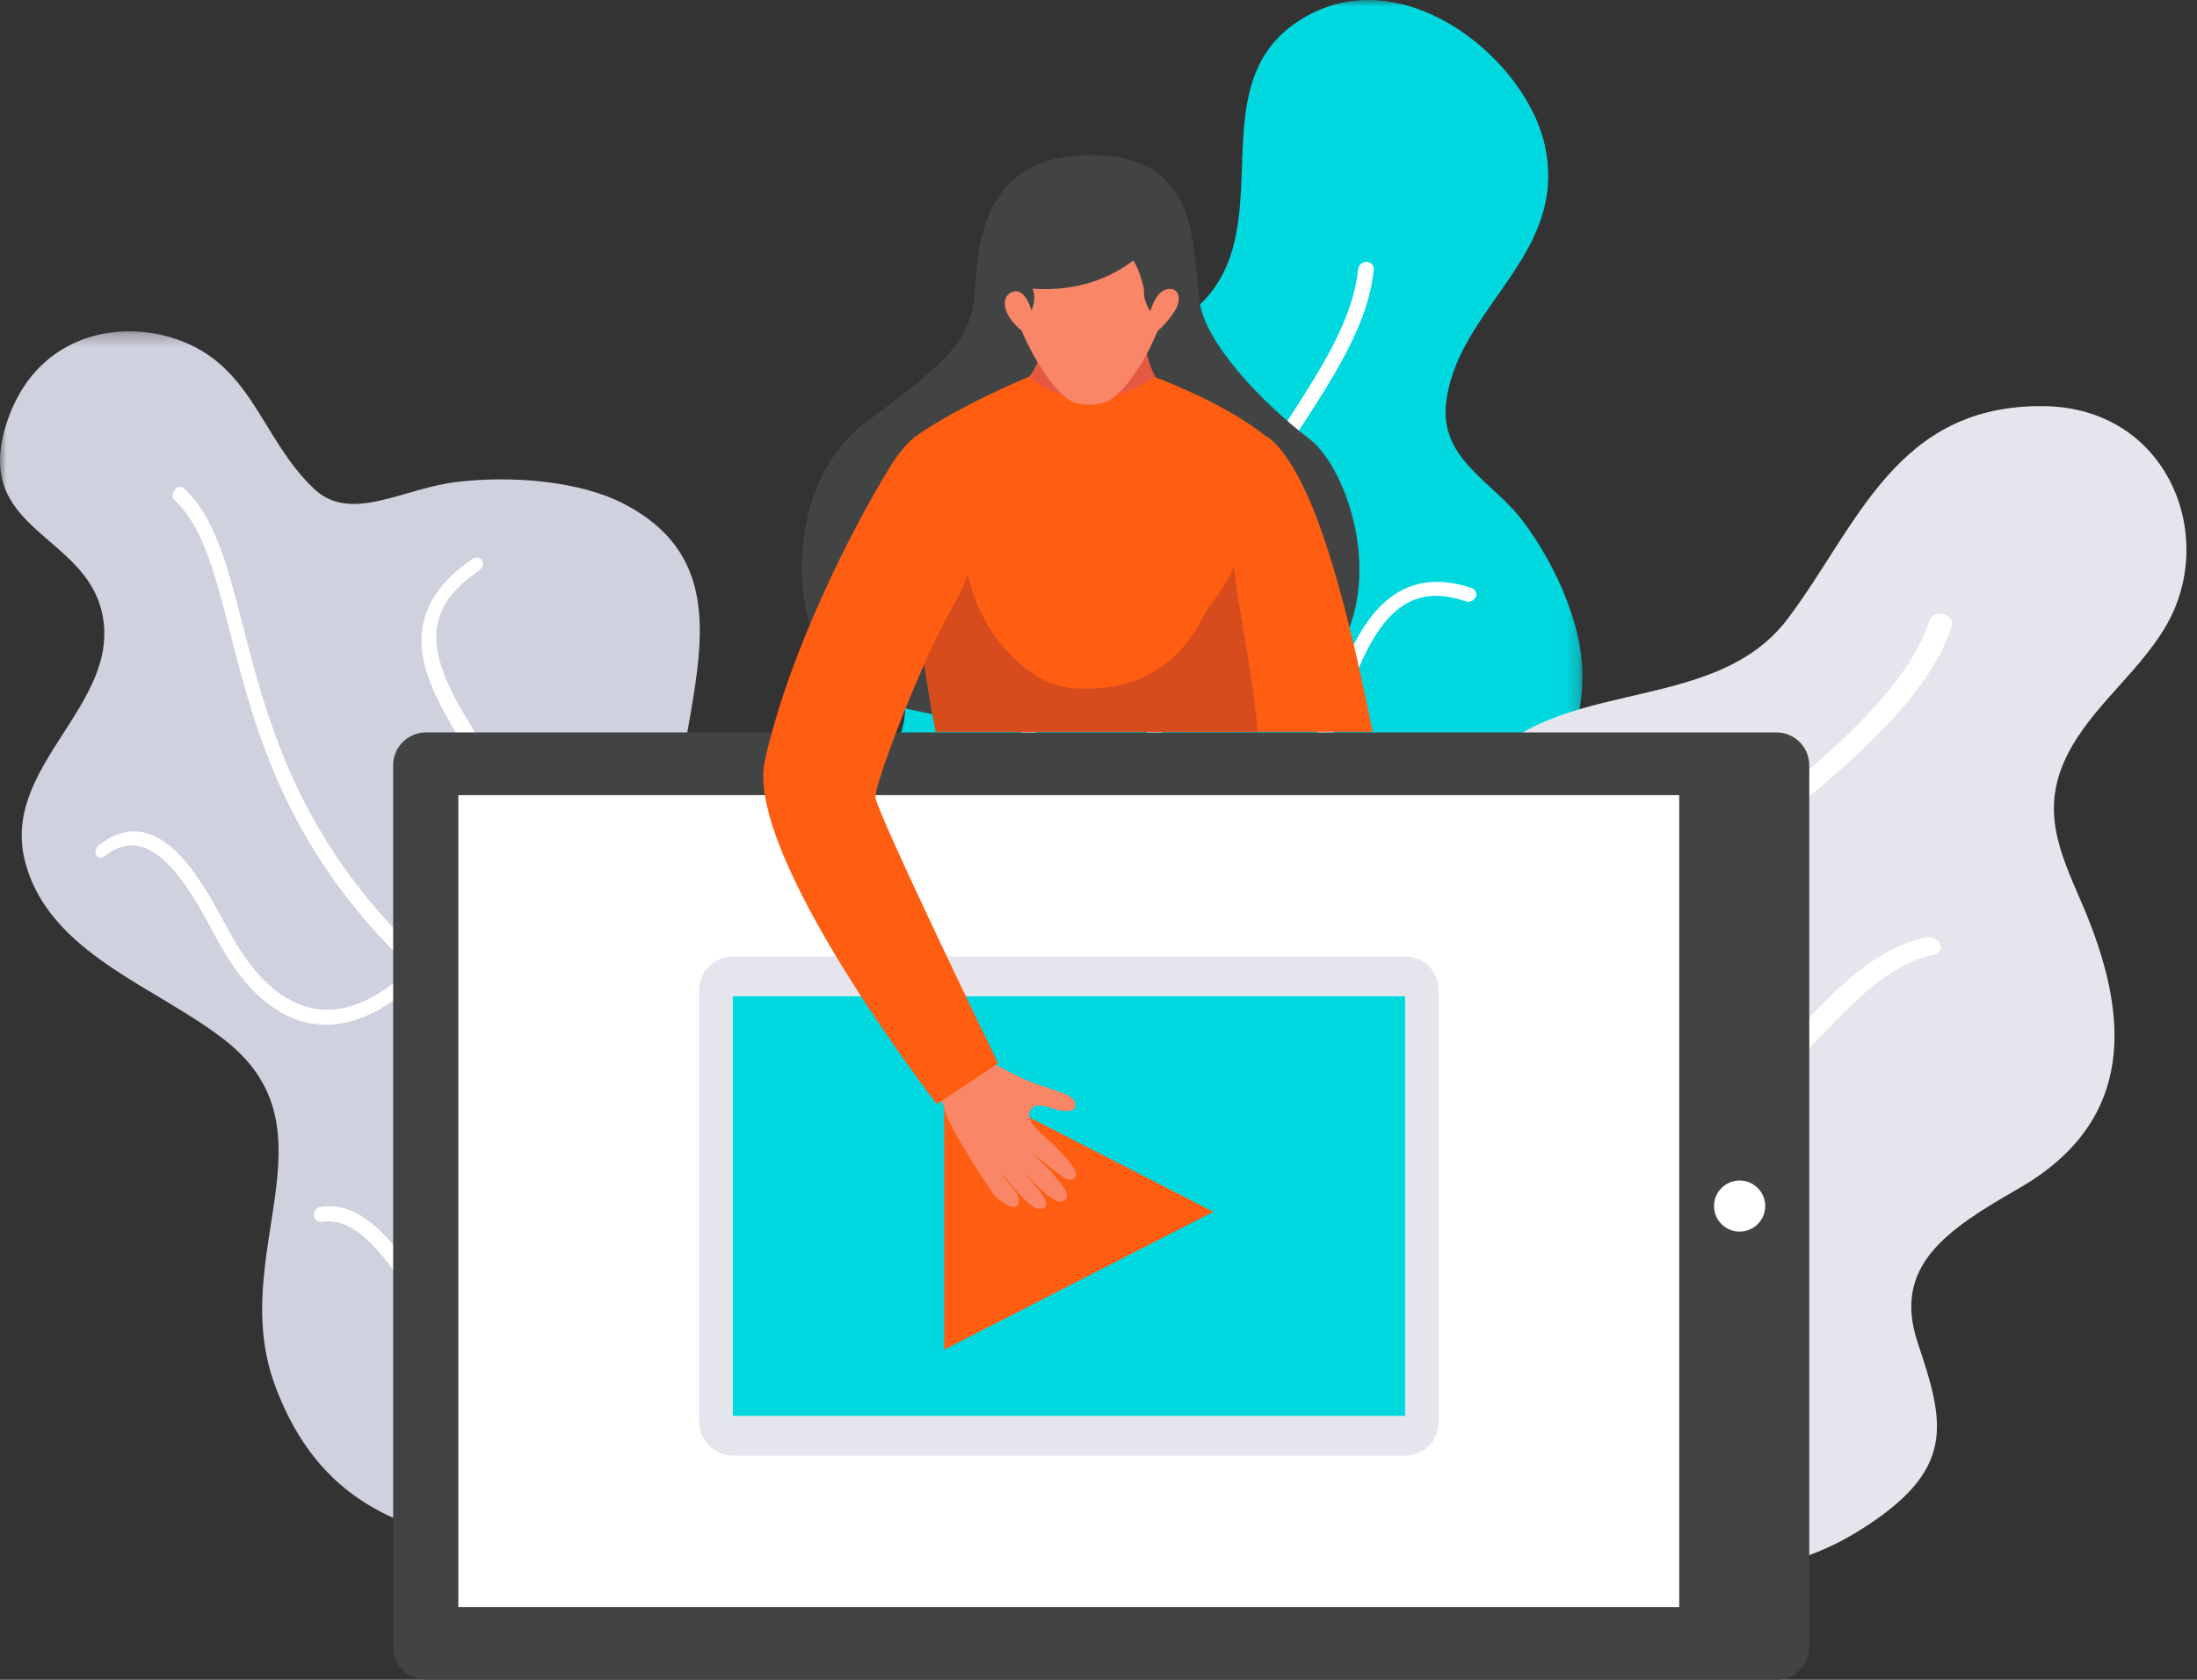 <?xml version="1.0" encoding="UTF-8"?>
<svg width="170px" height="130px" viewBox="0 0 170 130" version="1.1" xmlns="http://www.w3.org/2000/svg" xmlns:xlink="http://www.w3.org/1999/xlink">
    <rect x="0" y="0" width="170" height="130" fill="#333333" stroke="none"/>
    <title>A3A2D717-BF49-45EA-A2BD-7BE59EE49B7E</title>
    <defs>
        <polygon id="path-1" points="0.109 0.005 74.787 0.005 74.787 102.931 0.109 102.931"></polygon>
        <polygon id="path-3" points="0 0.279 79.764 0.279 79.764 96.06 0 96.06"></polygon>
        <polygon id="path-5" points="0 129.995 169.183 129.995 169.183 -0 0 -0"></polygon>
    </defs>
    <g id="Page-1" stroke="none" stroke-width="1" fill="none" fill-rule="evenodd">
        <g id="HOME" transform="translate(-363, -1371)">
            <g id="Group-53" transform="translate(363, 1371)">
                <g id="Group-3" transform="translate(47.664, -0.005)">
                    <mask id="mask-2" fill="white">
                        <use xlink:href="#path-1"></use>
                    </mask>
                    <g id="Clip-2"></g>
                    <path d="M20.525,99.343 C14.35,92.389 -3.89,82.933 0.902,72.09 C4.979,62.867 24.542,64.002 22.187,52.881 C20.795,46.303 18.987,40.689 23.244,33.211 C27.88,25.062 41.736,29.498 46.539,21.933 C50.666,15.434 45.301,5.392 53.825,1.052 C61.394,-2.801 70.537,4.727 71.9,11.399 C73.607,19.743 65.326,23.664 64.263,30.926 C63.588,35.549 67.808,37.16 70.224,40.396 C72.539,43.495 74.62,47.953 74.774,51.791 C75.234,63.328 62.563,64.821 56.557,72.157 C50.993,78.949 61.254,83.326 59.716,90.714 C58.056,98.683 46.685,103.037 38.68,102.918 C33.131,102.837 24.353,103.652 20.525,99.343" id="Fill-1" fill="#00D8DF" mask="url(#mask-2)"></path>
                </g>
                <path d="M76.255,103.139 C76.206,103.131 76.157,103.115 76.111,103.093 C75.849,102.972 75.761,102.689 75.917,102.465 C76.027,102.299 87.339,85.326 87.993,63.995 C88.425,49.774 94.348,40.675 99.205,33.21 C102.141,28.703 104.698,24.769 105.09,20.83 C105.125,20.508 105.419,20.257 105.753,20.27 C106.099,20.283 106.331,20.56 106.299,20.881 C105.872,25.101 103.234,29.14 100.214,33.77 C95.427,41.107 89.588,50.054 89.14,63.982 C88.446,85.573 76.969,102.738 76.856,102.904 C76.732,103.09 76.484,103.178 76.255,103.139" id="Fill-4" fill="#FFFFFF"></path>
                <path d="M88.959,64.05 C88.688,63.995 88.503,63.768 88.535,63.508 C88.569,63.223 88.853,63.004 89.169,63.025 C93.959,63.31 100.362,60.517 102.297,55.857 C102.529,55.296 102.763,54.675 103.007,54.023 C104.177,50.895 105.648,46.968 108.725,45.554 C110.233,44.863 111.976,44.861 113.884,45.517 C114.181,45.62 114.313,45.933 114.183,46.213 C114.053,46.494 113.727,46.626 113.414,46.54 C111.774,45.976 110.402,45.968 109.188,46.523 C106.581,47.721 105.2,51.391 104.099,54.316 C103.85,54.98 103.611,55.613 103.374,56.182 C101.171,61.468 94.236,64.371 89.045,64.061 C89.015,64.06 88.986,64.055 88.959,64.05" id="Fill-6" fill="#FFFFFF"></path>
                <path d="M85.56,63.513 C83.336,63.014 81.647,62.04 80.527,60.603 C78.749,58.323 78.469,54.886 79.742,50.64 C79.869,50.22 80.029,49.732 80.206,49.199 C81.204,46.166 82.729,41.534 81.226,38.964 C80.729,38.109 79.934,37.556 78.8,37.272 C78.484,37.191 78.298,36.884 78.39,36.584 C78.482,36.286 78.811,36.107 79.127,36.183 C79.129,36.183 79.132,36.185 79.133,36.185 C80.571,36.548 81.631,37.296 82.281,38.411 C84.013,41.386 82.392,46.283 81.331,49.489 C81.158,50.011 81,50.488 80.876,50.902 C79.693,54.825 79.907,57.957 81.483,59.979 C82.824,61.706 85.177,62.663 88.458,62.839 C88.788,62.854 89.005,63.104 88.974,63.388 C88.941,63.675 88.661,63.895 88.345,63.878 C87.338,63.826 86.41,63.703 85.56,63.513" id="Fill-8" fill="#FFFFFF"></path>
                <path d="M82.834,96.417 C82.168,96.297 81.544,96.08 80.991,95.747 C80.746,95.599 80.692,95.304 80.875,95.089 C81.056,94.87 81.393,94.81 81.646,94.962 C84.513,96.687 90.347,94.445 92.827,92.698 C93.862,91.97 94.791,90.704 95.776,89.359 C97.541,86.956 99.375,84.454 102.274,84.372 C102.594,84.351 102.823,84.573 102.81,84.841 C102.799,85.112 102.544,85.337 102.241,85.344 C99.955,85.41 98.293,87.671 96.696,89.843 C95.656,91.259 94.675,92.59 93.488,93.424 C91.266,94.991 86.402,97.067 82.834,96.417" id="Fill-10" fill="#FFFFFF"></path>
                <path d="M78.137,95.371 C77.459,95.248 76.798,95.015 76.153,94.674 C72.542,92.757 70.398,87.849 69.839,84.989 C69.542,83.453 70.003,81.425 70.492,79.266 C71.275,75.816 72.092,72.214 69.841,70.573 C69.599,70.396 69.567,70.072 69.771,69.85 C69.974,69.631 70.338,69.601 70.581,69.774 C73.35,71.799 72.416,75.879 71.603,79.44 C71.129,81.506 70.688,83.446 70.951,84.803 C71.45,87.391 73.47,92.109 76.757,93.857 C78.033,94.534 79.388,94.696 80.78,94.336 C81.073,94.263 81.375,94.403 81.453,94.655 C81.528,94.907 81.35,95.172 81.058,95.248 C80.058,95.503 79.083,95.544 78.137,95.371" id="Fill-12" fill="#FFFFFF"></path>
                <path d="M112.447,122.757 C101.851,120.146 93.459,117.785 93.23,106.583 C93.111,100.789 95.704,96.789 101.83,93.572 C106.786,90.974 109.33,90.079 110.47,84.948 C112.293,76.737 108.321,68.64 113.505,60.699 C119.288,51.842 132.337,55.881 138.36,47.848 C143.762,40.643 146.725,31.3 158.145,31.432 C167.756,31.544 171.675,41.561 167.56,48.51 C165.245,52.421 161.192,55.176 159.548,59.363 C157.98,63.358 159.702,66.624 161.245,70.273 C164.649,78.333 165.48,86.644 156.208,91.971 C150.667,95.154 146.394,97.949 148.391,103.92 C150.49,110.195 151.431,113.774 143.795,118.497 C138.088,122.028 132.883,121.741 126.33,122.013 C120.186,122.269 111.976,123.948 106.177,121.292 L112.447,122.757 Z" id="Fill-14" fill="#E5E6ED"></path>
                <path d="M115.885,116.947 C114.991,115.938 114.39,114.884 114.091,113.793 C112.811,109.094 117.291,104.387 121.347,100.121 C123.395,97.973 125.346,95.92 126.263,94.168 C128.765,89.398 129.512,85.141 128.981,78.468 C128.347,70.557 130.478,67.318 136.949,62.087 C142.403,57.67 147.797,52.806 149.316,47.989 C149.432,47.614 149.912,47.412 150.387,47.538 C150.861,47.66 151.151,48.066 151.032,48.44 C149.408,53.564 143.824,58.578 138.193,63.109 C131.925,68.143 129.985,71.064 130.573,78.592 C131.02,84.279 130.693,89.203 127.715,94.842 C126.733,96.709 124.723,98.807 122.623,101.001 C118.702,105.094 114.371,109.617 115.513,113.825 C115.953,115.448 117.175,116.937 119.252,118.373 C119.588,118.618 119.704,118.992 119.49,119.217 C119.274,119.444 118.821,119.432 118.476,119.193 C117.439,118.47 116.575,117.722 115.885,116.947" id="Fill-16" fill="#FFFFFF"></path>
                <path d="M129.295,85.956 C129.187,85.836 129.117,85.694 129.109,85.549 C129.095,85.197 129.435,84.949 129.873,84.995 C133.705,85.412 136.538,82.429 139.589,79.213 C142.291,76.368 145.129,73.378 149.013,72.561 C149.455,72.468 149.962,72.691 150.13,73.054 C150.307,73.419 150.092,73.788 149.649,73.88 C146.243,74.589 143.538,77.419 140.963,80.114 C137.798,83.426 134.59,86.788 129.934,86.275 C129.678,86.245 129.448,86.121 129.295,85.956" id="Fill-18" fill="#FFFFFF"></path>
                <path d="M126.237,95.694 C126.177,95.628 126.127,95.552 126.094,95.471 C125.719,94.524 125.563,93.717 125.412,92.933 C125.171,91.669 124.956,90.575 123.841,89.186 C123.248,88.451 122.586,87.812 121.947,87.194 C120.606,85.882 119.216,84.546 118.592,82.396 C117.702,79.325 117.759,75.503 118.774,71.001 C118.916,70.373 119.243,69.495 119.588,68.559 C120.087,67.21 121.024,64.688 120.711,64.125 C120.524,63.789 120.654,63.404 121.03,63.278 C121.401,63.151 121.863,63.291 122.07,63.614 C122.71,64.574 122.122,66.338 121.088,69.105 C120.749,70.007 120.433,70.86 120.303,71.422 C119.623,74.412 119.04,78.701 120.085,82.315 C120.603,84.121 121.733,85.213 123.048,86.483 C123.725,87.138 124.424,87.82 125.088,88.638 C126.439,90.309 126.698,91.669 126.949,92.982 C127.087,93.714 127.233,94.472 127.568,95.314 C127.707,95.658 127.486,95.973 127.077,96.016 C126.769,96.051 126.436,95.915 126.237,95.694" id="Fill-20" fill="#FFFFFF"></path>
                <g id="Group-24" transform="translate(0, 25.361)">
                    <mask id="mask-4" fill="white">
                        <use xlink:href="#path-3"></use>
                    </mask>
                    <g id="Clip-23"></g>
                    <path d="M48.743,95.893 C37.012,93.767 26.027,94.669 21.278,81.853 C17.522,71.713 26.281,62.156 17.465,55.187 C12.16,50.994 3.789,48.478 1.938,41.307 C0.01,33.838 9.586,29.106 7.865,21.94 C6.442,16.017 -1.794,15.624 0.355,7.911 C2.262,1.07 8.293,-0.653 13.088,0.712 C19.499,2.538 20.029,8.392 24.282,12.455 C27.123,15.166 31.146,12.441 35.312,11.941 C39.462,11.442 44.775,11.811 48.289,13.638 C59.701,19.57 50.556,32.136 52.628,42.363 C54.633,52.251 68.584,46.274 75.792,53.701 C84.213,62.375 77.861,77.376 69.564,84.456 C64.037,89.172 56.671,97.331 48.743,95.893" id="Fill-22" fill="#D0D1DE" mask="url(#mask-4)"></path>
                </g>
                <path d="M60.065,118.671 C60.009,118.703 59.946,118.73 59.877,118.743 C59.499,118.833 59.105,118.606 59,118.245 C58.921,117.98 51.289,92.521 32.7,75.754 C22.234,66.318 19.748,56.569 17.803,48.95 C16.672,44.506 15.703,40.722 13.477,38.675 C13.299,38.509 13.318,38.176 13.522,37.927 C13.733,37.669 14.039,37.612 14.221,37.773 C16.62,39.966 17.622,43.866 18.799,48.449 C20.733,55.965 23.204,65.585 33.527,74.823 C52.488,91.793 60.292,117.657 60.368,117.925 C60.457,118.223 60.326,118.524 60.065,118.671" id="Fill-25" fill="#FFFFFF"></path>
                <path d="M33.451,75.016 C33.21,75.196 32.889,75.19 32.701,74.987 C32.498,74.767 32.528,74.392 32.773,74.153 C36.533,70.453 38.979,63.322 36.529,58.831 C36.24,58.301 35.903,57.738 35.55,57.148 C33.883,54.366 31.848,50.962 32.906,47.647 C33.426,46.026 34.656,44.557 36.538,43.277 C36.835,43.077 37.183,43.123 37.315,43.381 C37.449,43.638 37.322,43.987 37.024,44.209 C35.397,45.307 34.412,46.463 33.991,47.776 C33.087,50.601 35.013,53.795 36.587,56.407 C36.948,57.007 37.293,57.583 37.59,58.122 C40.402,63.244 37.631,70.933 33.521,74.955 C33.499,74.978 33.475,74.998 33.451,75.016" id="Fill-27" fill="#FFFFFF"></path>
                <path d="M30.558,77.358 C28.583,78.763 26.649,79.408 24.794,79.291 C21.918,79.112 19.295,77.065 17.199,73.423 C16.996,73.07 16.769,72.65 16.522,72.191 C15.135,69.621 13.076,65.802 10.555,65.45 C9.735,65.336 8.928,65.603 8.092,66.259 C7.859,66.441 7.566,66.402 7.441,66.17 C7.319,65.94 7.401,65.607 7.63,65.423 C7.632,65.422 7.633,65.42 7.635,65.419 C8.691,64.586 9.768,64.233 10.841,64.377 C13.766,64.772 15.957,68.808 17.433,71.53 C17.679,71.979 17.901,72.391 18.103,72.74 C20.056,76.109 22.433,77.991 24.986,78.14 C27.217,78.266 29.616,77.081 32.11,74.596 C32.361,74.343 32.718,74.338 32.927,74.554 C33.133,74.776 33.106,75.15 32.863,75.392 C32.089,76.161 31.32,76.816 30.558,77.358" id="Fill-29" fill="#FFFFFF"></path>
                <path d="M58.804,106.37 C58.062,106.817 57.261,107.133 56.401,107.278 C56.025,107.34 55.666,107.102 55.601,106.744 C55.536,106.384 55.774,106.045 56.161,105.977 C60.651,105.198 63.619,98.012 63.999,94.22 C64.153,92.644 63.611,90.694 63.039,88.642 C62.032,85.018 60.999,81.31 63.56,78.621 C63.829,78.312 64.287,78.282 64.573,78.507 C64.862,78.735 64.874,79.151 64.598,79.435 C62.563,81.565 63.511,84.941 64.434,88.235 C65.044,90.409 65.623,92.473 65.443,94.289 C65.106,97.709 62.844,103.936 58.804,106.37" id="Fill-31" fill="#FFFFFF"></path>
                <path d="M53.451,109.29 C52.723,109.729 51.9,110.048 50.986,110.247 C45.99,111.33 39.638,108.478 36.649,106.365 C35.084,105.255 33.707,103.164 32.267,100.981 C30.022,97.572 27.747,94.123 24.884,94.557 C24.579,94.603 24.312,94.381 24.287,94.061 C24.262,93.742 24.494,93.447 24.795,93.397 C28.327,92.848 30.915,96.751 33.251,100.274 C34.638,102.367 35.965,104.367 37.356,105.342 C40.067,107.245 46.145,109.978 50.689,108.974 C52.494,108.573 53.862,107.608 54.73,106.108 C54.914,105.794 55.33,105.674 55.665,105.846 C55.999,106.024 56.12,106.424 55.932,106.744 C55.303,107.822 54.472,108.675 53.451,109.29" id="Fill-33" fill="#FFFFFF"></path>
                <path d="M137.455,129.995 L32.965,129.995 C31.561,129.995 30.421,128.858 30.421,127.457 L30.421,59.219 C30.421,57.818 31.561,56.681 32.965,56.681 L137.455,56.681 C138.859,56.681 139.998,57.818 139.998,59.219 L139.998,127.457 C139.998,128.858 138.859,129.995 137.455,129.995" id="Fill-35" fill="#424444"></path>
                <mask id="mask-6" fill="white">
                    <use xlink:href="#path-5"></use>
                </mask>
                <g id="Clip-38"></g>
                <polygon id="Fill-37" fill="#FFFFFF" mask="url(#mask-6)" points="35.468 124.378 129.934 124.378 129.934 61.537 35.468 61.537"></polygon>
                <path d="M136.59,93.338 C136.59,94.429 135.702,95.315 134.609,95.315 C133.515,95.315 132.628,94.429 132.628,93.338 C132.628,92.247 133.515,91.361 134.609,91.361 C135.702,91.361 136.59,92.247 136.59,93.338" id="Fill-39" fill="#FFFFFF" mask="url(#mask-6)"></path>
                <path d="M108.725,112.652 L56.705,112.652 C55.268,112.652 54.102,111.49 54.102,110.057 L54.102,76.62 C54.102,75.186 55.268,74.024 56.705,74.024 L108.725,74.024 C110.161,74.024 111.327,75.186 111.327,76.62 L111.327,110.057 C111.327,111.49 110.161,112.652 108.725,112.652" id="Fill-40" fill="#E5E6ED" mask="url(#mask-6)"></path>
                <polygon id="Fill-41" fill="#00D8DF" mask="url(#mask-6)" points="56.705 109.574 108.725 109.574 108.725 77.101 56.705 77.101"></polygon>
                <polygon id="Fill-42" fill="#FF5D12" mask="url(#mask-6)" points="73.055 83.1 73.055 104.457 93.888 93.778"></polygon>
                <path d="M83.538,56.274 C83.538,56.274 70.316,56.201 65.674,53.111 C61.032,50.023 60.22,37.742 66.963,32.723 C73.707,27.704 75.103,26.16 75.401,22.851 C75.696,19.542 75.628,12.033 84.36,12.001 C92.925,11.969 92.186,18.97 92.839,23.427 C93.292,26.529 97.569,31.108 101.314,33.965 C106.123,37.632 111.501,59.362 83.538,56.274" id="Fill-43" fill="#424444" mask="url(#mask-6)"></path>
                <path d="M82.013,20.643 L84.887,20.734 L87.761,20.824 C87.761,20.824 88.343,28.665 89.814,29.642 C89.814,29.642 91.374,38.932 84.322,38.71 C75.787,38.444 79.409,29.315 79.409,29.315 C80.939,28.432 82.013,20.643 82.013,20.643" id="Fill-44" fill="#E45940" mask="url(#mask-6)"></path>
                <path d="M72.401,56.629 L95.594,56.629 L97.542,49.129 C97.849,41.524 97.955,33.762 97.955,33.762 C94.636,31.089 89.312,29.169 89.312,29.169 C86.518,31.281 82.266,31.473 79.594,29.169 C79.594,29.169 74.324,31.328 70.862,33.762 C70.862,33.762 70.164,36.977 70.511,42.047 C70.846,46.949 71.489,51.821 72.401,56.629" id="Fill-45" fill="#FF5D12" mask="url(#mask-6)"></path>
                <path d="M106.206,56.629 C104.433,47.716 102.784,42.066 101.329,38.714 C99.427,34.336 97.956,33.762 97.956,33.762 C96.262,33.608 94.979,47.788 92.073,56.629 L106.206,56.629 Z" id="Fill-46" fill="#FF5D12" mask="url(#mask-6)"></path>
                <path d="M95.509,43.754 C95.054,45.005 94.241,46.023 93.449,47.144 C92.733,48.162 90.764,53.797 83.046,53.263 C79.856,53.043 76.904,49.896 75.587,46.706 C75.045,45.398 74.797,44.124 74.51,42.74 C74.305,41.749 74.238,40.461 73.726,39.588 C72.763,39.83 72.655,41.272 72.315,42.102 C72.107,42.616 70.711,44.547 70.6,43.098 C70.948,47.646 71.558,52.165 72.403,56.629 L97.329,56.629 C96.856,51.408 95.467,45.347 95.509,43.754" id="Fill-47" fill="#D64C1D" mask="url(#mask-6)"></path>
                <path d="M91.277,22.029 C90.451,21.14 89.539,22.56 89.539,22.56 C89.539,22.56 89.889,20.975 89.97,19.18 C88.065,18.127 86.141,16.9 84.338,16.347 L84.338,16.333 C84.333,16.334 84.327,16.338 84.32,16.341 C84.315,16.338 84.309,16.334 84.303,16.333 L84.303,16.347 C82.501,16.9 80.577,18.127 78.67,19.18 C78.753,20.975 79.103,22.56 79.103,22.56 C79.103,22.56 78.191,21.14 77.363,22.029 C76.538,22.918 78.577,25.29 79.047,25.583 C79.047,25.583 80.725,29.667 82.843,31.026 C83.392,31.378 85.072,31.473 85.885,30.947 C88.001,29.583 89.593,25.583 89.593,25.583 C90.064,25.29 92.104,22.918 91.277,22.029" id="Fill-48" fill="#F88667" mask="url(#mask-6)"></path>
                <path d="M89.96,17.719 C89.96,17.719 87.064,22.831 79.894,22.343 C79.894,22.343 80.245,22.949 79.816,24.046 C79.816,24.046 79.301,22.032 78.19,22.66 C77.609,22.99 77.596,23.826 78.202,24.707 C78.475,25.105 76.441,24.372 76.441,24.372 C76.441,24.372 75.602,16.595 80.767,14.825 C85.931,13.056 89.96,17.719 89.96,17.719" id="Fill-49" fill="#424444" mask="url(#mask-6)"></path>
                <path d="M87.569,15.049 C87.506,15.421 87.456,15.794 87.461,16.16 C87.471,16.955 86.325,17.519 86.295,18.308 C86.454,18.48 86.61,18.667 86.765,18.86 C87.728,20.067 88.149,20.756 88.492,22.259 C88.588,22.676 88.352,22.976 89.005,24.112 C89.005,24.112 89.506,22.09 90.745,22.391 C90.987,22.449 91.471,22.814 91.045,23.826 C90.89,24.19 92.329,22.319 92.329,22.319 C92.329,22.319 92.278,14.889 87.569,15.049" id="Fill-50" fill="#424444" mask="url(#mask-6)"></path>
                <path d="M77.539,90.884 C77.813,91.509 79.24,92.463 78.735,93.31 C78.482,93.734 77.191,92.837 76.908,92.469 C76.506,91.952 73.732,87.656 73.295,86.416 C72.953,85.446 72.632,84.501 72.251,83.61 C73.26,83.014 74.181,82.242 75.025,81.392 C76.442,82.042 77.948,82.948 79.343,83.558 C80.089,83.885 80.912,84.114 81.671,84.395 C82.151,84.574 83.174,84.833 83.217,85.475 C83.266,86.179 82.237,85.971 81.831,85.89 C81.245,85.771 80.168,85.213 79.755,85.884 C79.151,86.857 80.977,87.987 81.59,88.653 C82.159,89.268 84.246,91.168 82.72,91.32 C82.399,91.352 80.232,89.494 79.892,89.248 C79.961,89.335 81.352,90.678 81.42,90.77 C81.779,91.253 82.821,92.258 82.51,92.756 C81.844,93.818 79.558,91.016 79.208,90.641 C79.205,90.637 80.081,91.75 80.077,91.745 C80.818,92.583 81.283,93.294 80.659,93.557 C79.871,93.89 78.228,91.589 77.539,90.884" id="Fill-51" fill="#F88667" mask="url(#mask-6)"></path>
                <path d="M77.23,82.295 L72.49,85.446 C72.49,85.446 57.559,66.149 59.183,58.863 C61.104,50.242 66.111,40.604 68.876,36.121 C69.945,34.385 70.862,33.762 70.862,33.762 C73.711,36.493 75.339,40.309 74.972,43.735 C74.808,45.267 74.065,46.262 73.242,47.821 C70.722,52.593 67.641,60.864 67.742,61.704 C67.905,63.055 77.23,82.295 77.23,82.295" id="Fill-52" fill="#FF5D12" mask="url(#mask-6)"></path>
            </g>
        </g>
    </g>
</svg>